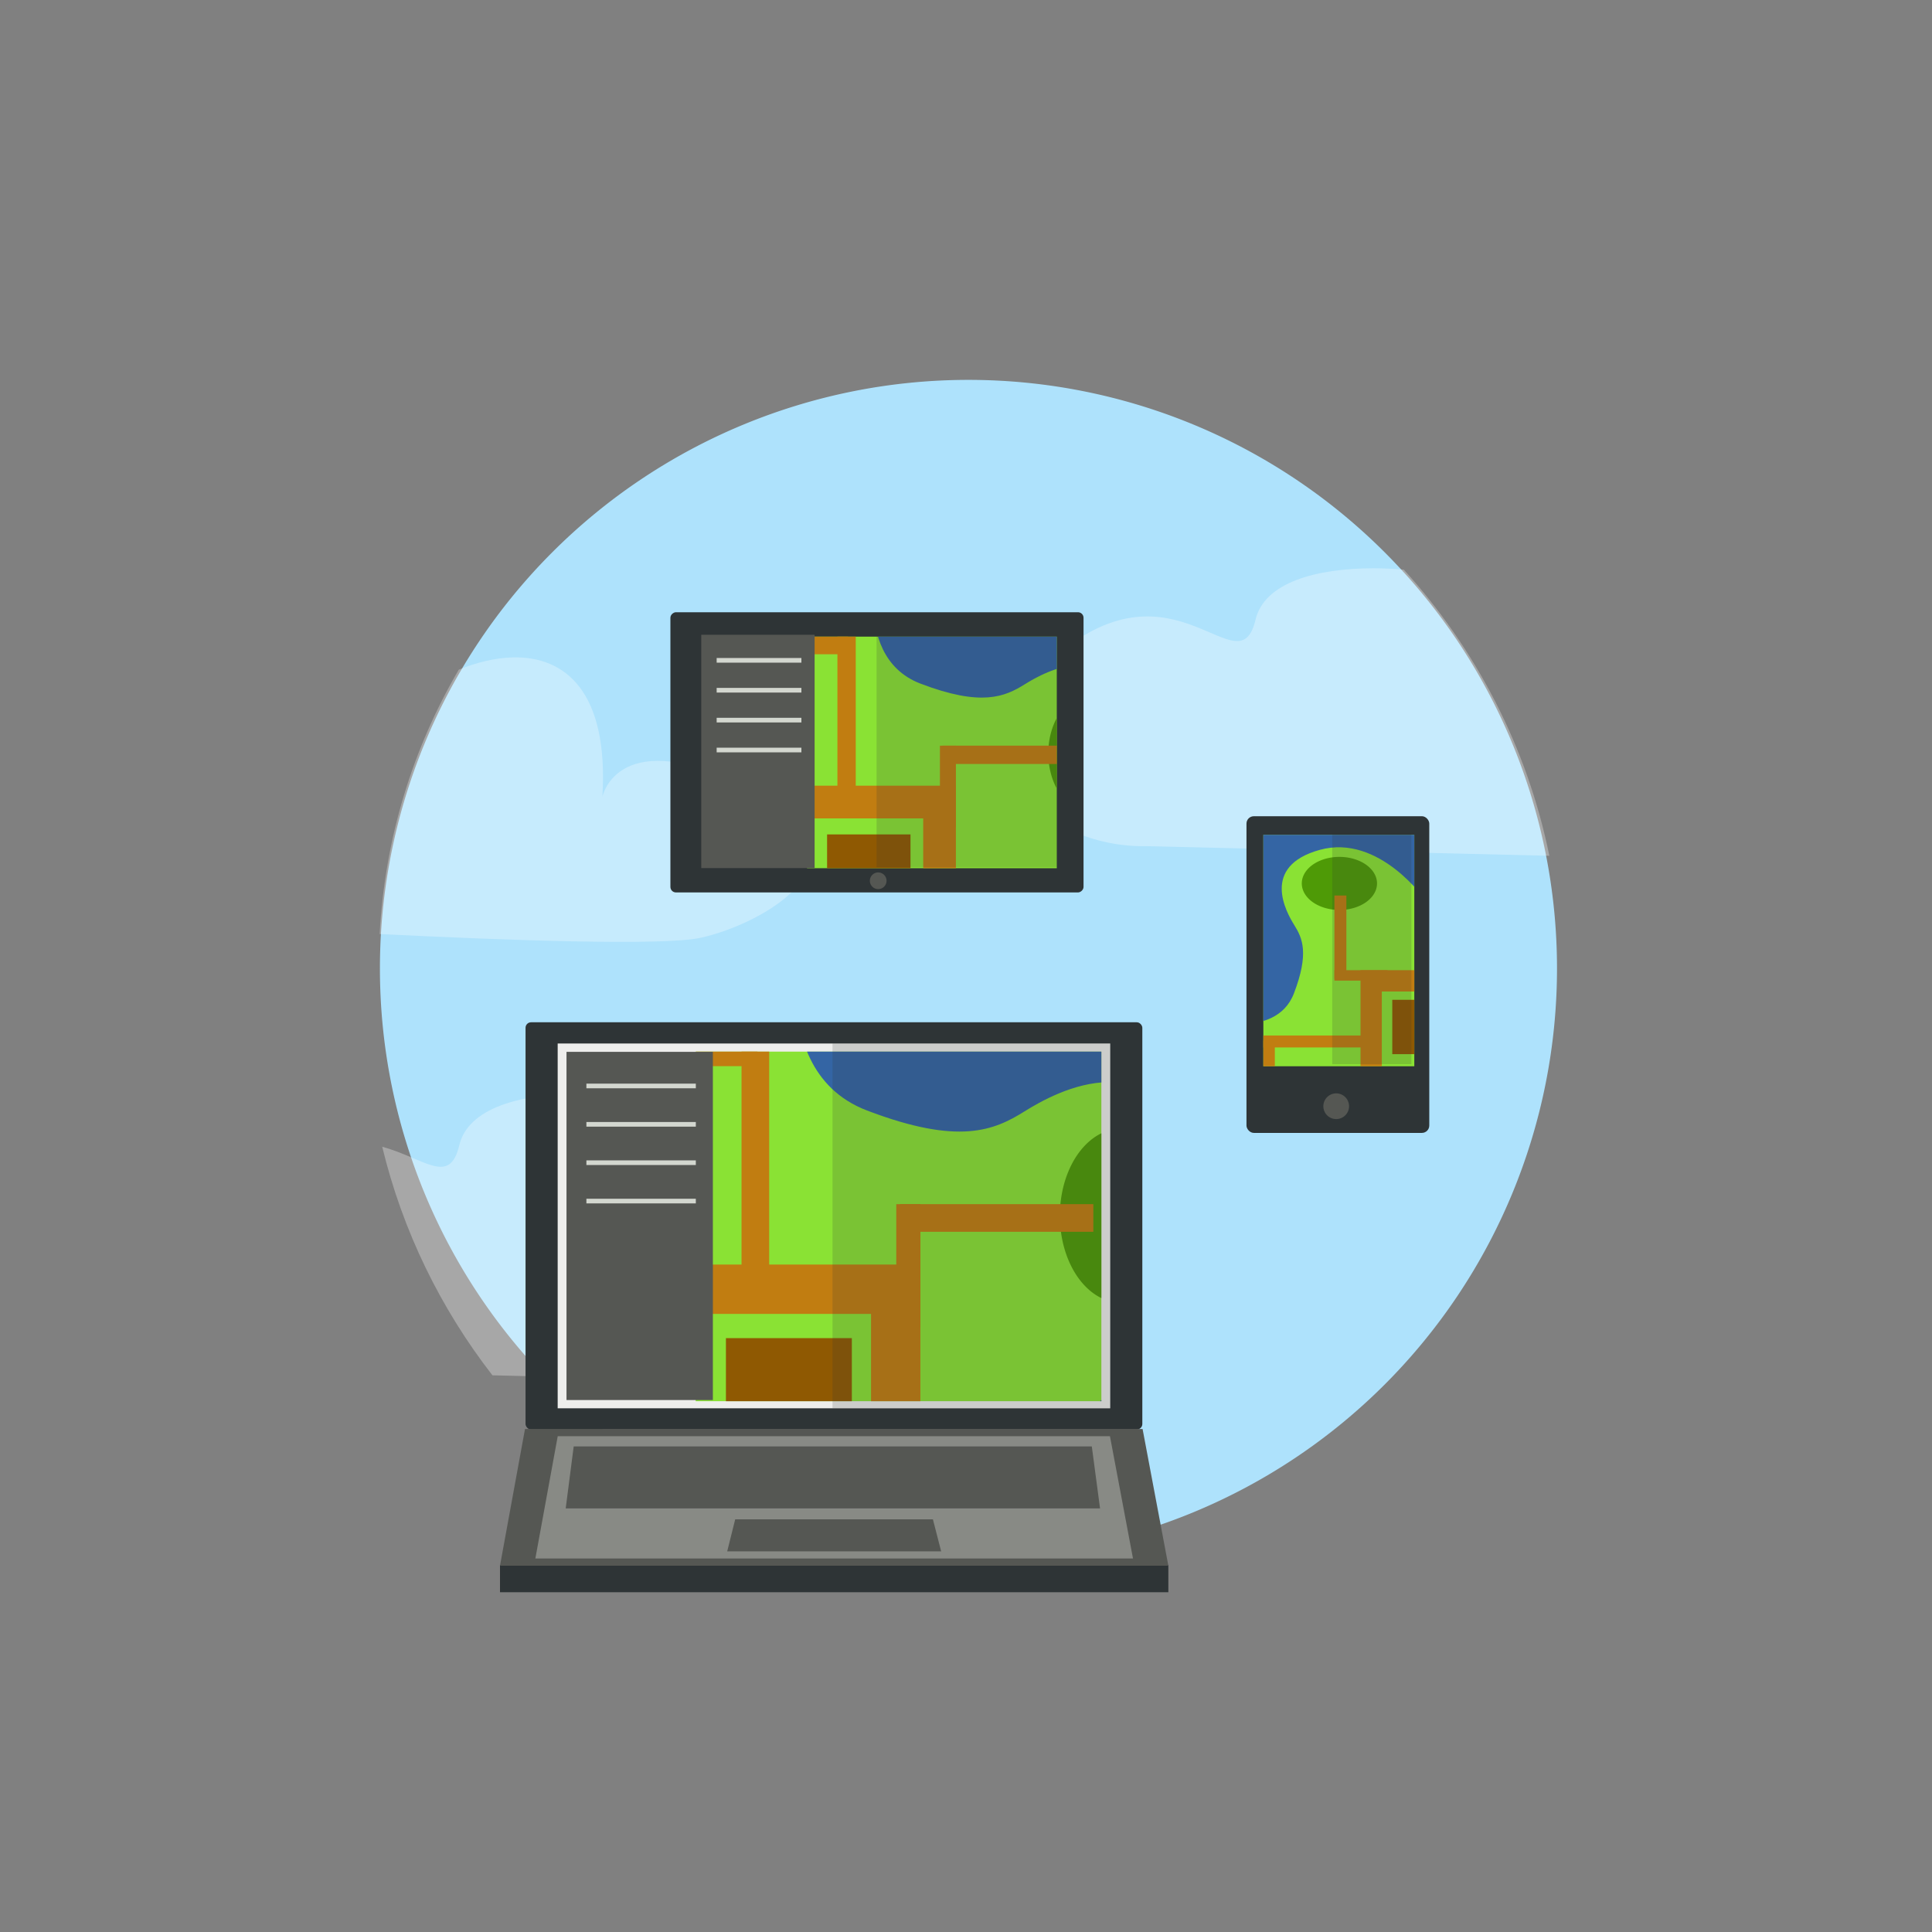 <?xml version="1.0" encoding="UTF-8" standalone="no"?>
<!-- Created with Inkscape (http://www.inkscape.org/) -->

<svg
   xmlns:dc="http://purl.org/dc/elements/1.1/"
   xmlns:cc="http://creativecommons.org/ns#"
   xmlns:rdf="http://www.w3.org/1999/02/22-rdf-syntax-ns#"
   xmlns:svg="http://www.w3.org/2000/svg"
   xmlns="http://www.w3.org/2000/svg"
   version="1.1"
   width="415"
   height="415"
   id="svg5287">
  <rect width="100%" height="100%" fill="#808080" stroke="none"/>
  <defs
     id="defs5289">
    <clipPath
       id="clipPath4497-9">
      <rect
         width="131.07"
         height="85.484"
         x="723.003"
         y="-728.76"
         transform="matrix(0,1,-1,0,0,0)"
         id="rect4499-3"
         style="fill:#eeeeec;fill-opacity:1;stroke:none" />
    </clipPath>
    <clipPath
       id="clipPath5209">
      <rect
         width="131.07"
         height="85.484"
         x="723.003"
         y="-728.76"
         transform="matrix(0,1,-1,0,0,0)"
         id="rect5211"
         style="fill:#eeeeec;fill-opacity:1;stroke:none" />
    </clipPath>
    <clipPath
       id="clipPath5213">
      <rect
         width="131.07"
         height="85.484"
         x="723.003"
         y="-728.76"
         transform="matrix(0,1,-1,0,0,0)"
         id="rect5215"
         style="fill:#eeeeec;fill-opacity:1;stroke:none" />
    </clipPath>
  </defs>
  <g
     transform="translate(0,-637.362)"
     id="layer1">
    <g
       transform="translate(-477.939,581.08)"
       id="g5452">
      <rect
         width="415.551"
         height="414.982"
         x="477.939"
         y="56.3"
         id="rect5312"
         style="fill:#888a85;fill-opacity:0;stroke:none" />
      <g
         transform="matrix(1.119,0,0,1.119,31.818,-649.015)"
         id="g9658"
         style="display:inline">
        <path
           d="m 152,313.362 a 95.5,95.5 0 1 1 -191,0 95.5,95.5 0 1 1 191,0 z"
           transform="matrix(1.183,0,0,1.183,517.745,445.482)"
           id="path8017"
           style="fill:#aee2fc;fill-opacity:1;stroke:none;display:inline" />
        <g
           id="g9692"
           style="opacity:0.772">
          <path
             d="m 662.376,739.377 c -10.966,0.012 -20.985,2.689 -22.688,9.878 -3.205,13.534 -15.318,-12.477 -38.111,6.756 -22.793,19.232 -2.508,37.065 17.08,36.709 l 77.433,1.848 c -4.256,-20.891 -14.131,-39.749 -27.946,-54.936 -1.92,-0.148 -3.864,-0.257 -5.768,-0.255 z"
             id="path4813-1-7"
             style="opacity:0.4;fill:#ffffff;stroke:none;display:inline" />
          <path
             d="m 509.522,840.285 c -10.966,0.012 -20.985,2.689 -22.688,9.878 -1.848,7.803 -6.677,2.489 -14.786,0.255 3.92,16.221 11.239,31.105 21.159,43.879 l 76.254,1.816 c 0,0 41.304,-1.066 16.729,-20.298 -24.574,-19.232 -39.195,-9.974 -39.195,-9.974 0,0 1.445,-14.594 -11.376,-20.649 -6.01,-2.838 -16.422,-4.918 -26.098,-4.907 z"
             id="path4756-4-3-3"
             style="opacity:0.4;fill:#ffffff;stroke:none;display:inline" />
          <path
             d="m 498.375,826.344 c -3.607,0.097 -7.452,1.017 -11.25,2.562 -9.589,16.405 -15.483,35.239 -16.562,55.344 26.161,1.302 59.403,2.515 67.219,0.781 13.279,-2.946 38.269,-16.871 10.469,-31.094 -27.8,-14.223 -31.062,1.562 -31.062,1.562 1.328,-21.799 -7.634,-29.456 -18.812,-29.156 z"
             transform="matrix(0.917,0,0,0.917,40.051,-1.267)"
             id="path9633"
             style="opacity:0.384;fill:#ffffff;fill-opacity:1;stroke:none;display:inline" />
        </g>
        <g
           transform="translate(-1.081,48.181)"
           id="g4573">
          <rect
             width="118.398"
             height="78.172"
             rx="1.061"
             ry="1.061"
             x="500.642"
             y="778.349"
             id="rect4384"
             style="fill:#2e3436;fill-opacity:1;stroke:none" />
          <rect
             width="106.06"
             height="70.026"
             x="506.811"
             y="782.422"
             id="rect4386"
             style="fill:#eeeeec;fill-opacity:1;stroke:none" />
          <g
             transform="matrix(0,-0.785,0.785,0,-59.271,1356.054)"
             clip-path="url(#clipPath4497-9)"
             id="g4471">
            <g
               transform="translate(15.547,32.432)"
               id="g4483">
              <rect
                 width="114.327"
                 height="132.682"
                 x="614.289"
                 y="-855.12"
                 transform="scale(1,-1)"
                 id="rect4145-5"
                 style="fill:#8ae234;fill-opacity:1;stroke:none;display:inline" />
              <path
                 d="m 727.096,746.945 c -9.388,0.279 -22.913,3.306 -28.279,17.373 -8.585,22.507 -4.873,31.092 -0.232,38.517 4.641,7.425 19.259,33.413 -14.386,42.694 -33.645,9.281 -59.864,-28.54 -59.864,-28.54 l -10.035,-14.299 0,52.439 114.305,0 0,-108.185 c -0.502,-1.9e-4 -0.978,-0.016 -1.508,0 z"
                 id="path4147-0"
                 style="fill:#3465a4;fill-opacity:1;stroke:none;display:inline" />
              <path
                 d="m 147.5,388.112 a 13.5,13.5 0 1 1 -27,0 13.5,13.5 0 1 1 27,0 z"
                 transform="matrix(1.578,0,0,1.113,461.637,394.555)"
                 id="path4159-0"
                 style="fill:#4e9a06;fill-opacity:1;stroke:none;display:inline" />
              <rect
                 width="21.528"
                 height="30.79"
                 x="621.621"
                 y="729.835"
                 id="rect4161-4"
                 style="fill:#8f5902;fill-opacity:1;stroke:none;display:inline" />
              <g
                 transform="matrix(0.779,0,0,0.779,559.87,541.185)"
                 id="g4094-3"
                 style="fill:#c17d11;display:inline">
                <rect
                   width="19.287"
                   height="8.679"
                   x="232.766"
                   y="-200.961"
                   transform="matrix(0,1,-1,0,0,0)"
                   id="rect4165-8"
                   style="fill:#c17d11;fill-opacity:1;stroke:none" />
                <path
                   d="m 114.511,232.747 0,54.973 -44.619,0 0,15.494 60.112,0 0,-70.467 z"
                   id="path4149-3"
                   style="fill:#c17d11;fill-opacity:1;stroke:none" />
                <rect
                   width="87.905"
                   height="8.679"
                   x="128.798"
                   y="247.07"
                   id="rect4163-8"
                   style="fill:#c17d11;fill-opacity:1;stroke:none" />
                <rect
                   width="60.685"
                   height="8.679"
                   x="296.818"
                   y="-148.963"
                   transform="matrix(0,1,-1,0,0,0)"
                   id="rect4167-8"
                   style="fill:#c17d11;fill-opacity:1;stroke:none" />
                <rect
                   width="38.56"
                   height="7.574"
                   x="-148.955"
                   y="-303.222"
                   transform="scale(-1,-1)"
                   id="rect4169-5"
                   style="fill:#c17d11;fill-opacity:1;stroke:none" />
              </g>
            </g>
          </g>
          <rect
             width="128.298"
             height="5.237"
             x="495.738"
             y="882.519"
             id="rect4501"
             style="fill:#2e3436;fill-opacity:1;stroke:none" />
          <path
             d="m 500.538,856.423 118.552,0 4.946,26.241 -128.298,0 z"
             id="rect4503"
             style="fill:#555753;fill-opacity:1;stroke:none" />
          <path
             d="m 506.819,857.812 106.007,0 4.422,23.464 -114.721,0 z"
             id="path4506"
             style="fill:#888a85;fill-opacity:1;stroke:none" />
          <path
             d="m 540.887,873.765 37.955,0 1.583,6.151 -41.075,0 z"
             id="path4508"
             style="fill:#555753;fill-opacity:1;stroke:none" />
          <path
             d="m 509.887,859.765 99.455,0 1.583,11.901 -102.575,0 z"
             id="path4778"
             style="fill:#555753;fill-opacity:1;stroke:none" />
          <rect
             width="28.099"
             height="66.838"
             x="507.424"
             y="832.206"
             transform="translate(1.081,-48.181)"
             id="rect7210"
             style="fill:#555753;fill-opacity:1;stroke:none" />
          <path
             d="m 511.243,838.753 21.006,0"
             transform="translate(1.081,-48.181)"
             id="path7212"
             style="fill:none;stroke:#d3d7cf;stroke-width:0.894px;stroke-linecap:butt;stroke-linejoin:miter;stroke-opacity:1" />
          <path
             d="m 512.324,797.938 21.006,0"
             id="path7214"
             style="fill:none;stroke:#d3d7cf;stroke-width:0.894px;stroke-linecap:butt;stroke-linejoin:miter;stroke-opacity:1" />
          <path
             d="m 512.324,805.303 21.006,0"
             id="path7216"
             style="fill:none;stroke:#d3d7cf;stroke-width:0.894px;stroke-linecap:butt;stroke-linejoin:miter;stroke-opacity:1" />
          <path
             d="m 512.324,812.669 21.006,0"
             id="path7218"
             style="fill:none;stroke:#d3d7cf;stroke-width:0.894px;stroke-linecap:butt;stroke-linejoin:miter;stroke-opacity:1" />
          <rect
             width="53.305"
             height="70.026"
             x="559.565"
             y="782.422"
             id="rect9052"
             style="opacity:0.177;fill:#2e3436;fill-opacity:1;stroke:none" />
        </g>
        <g
           transform="translate(-29.616,23.363)"
           id="g4665">
          <rect
             width="53.786"
             height="79.304"
             rx="1.061"
             ry="1.061"
             x="724.455"
             y="-636.289"
             transform="matrix(0,1,-1,0,0,0)"
             id="rect4595"
             style="fill:#2e3436;fill-opacity:1;stroke:none" />
          <g
             transform="matrix(0,-0.52,0.52,0,187.038,1108.094)"
             clip-path="url(#clipPath4497-9)"
             id="g4597">
            <g
               transform="translate(12.598,39.44)"
               id="g4599">
              <rect
                 width="114.327"
                 height="132.682"
                 x="614.289"
                 y="-855.12"
                 transform="scale(1,-1)"
                 id="rect4601"
                 style="fill:#8ae234;fill-opacity:1;stroke:none;display:inline" />
              <path
                 d="m 727.096,746.945 c -9.388,0.279 -22.913,3.306 -28.279,17.373 -8.585,22.507 -4.873,31.092 -0.232,38.517 4.641,7.425 19.259,33.413 -14.386,42.694 -33.645,9.281 -59.864,-28.54 -59.864,-28.54 l -10.035,-14.299 0,52.439 114.305,0 0,-108.185 c -0.502,-1.9e-4 -0.978,-0.016 -1.508,0 z"
                 id="path4603"
                 style="fill:#3465a4;fill-opacity:1;stroke:none;display:inline" />
              <path
                 d="m 147.5,388.112 a 13.5,13.5 0 1 1 -27,0 13.5,13.5 0 1 1 27,0 z"
                 transform="matrix(1.578,0,0,1.113,461.637,394.555)"
                 id="path4605"
                 style="fill:#4e9a06;fill-opacity:1;stroke:none;display:inline" />
              <rect
                 width="21.528"
                 height="30.79"
                 x="621.621"
                 y="729.835"
                 id="rect4607"
                 style="fill:#8f5902;fill-opacity:1;stroke:none;display:inline" />
              <g
                 transform="matrix(0.779,0,0,0.779,559.87,541.185)"
                 id="g4609"
                 style="fill:#c17d11;display:inline">
                <rect
                   width="19.287"
                   height="8.679"
                   x="232.766"
                   y="-200.961"
                   transform="matrix(0,1,-1,0,0,0)"
                   id="rect4611"
                   style="fill:#c17d11;fill-opacity:1;stroke:none" />
                <path
                   d="m 114.511,232.747 0,54.973 -44.619,0 0,15.494 60.112,0 0,-70.467 z"
                   id="path4613"
                   style="fill:#c17d11;fill-opacity:1;stroke:none" />
                <rect
                   width="87.905"
                   height="8.679"
                   x="128.798"
                   y="247.07"
                   id="rect4615"
                   style="fill:#c17d11;fill-opacity:1;stroke:none" />
                <rect
                   width="60.685"
                   height="8.679"
                   x="296.818"
                   y="-148.963"
                   transform="matrix(0,1,-1,0,0,0)"
                   id="rect4617"
                   style="fill:#c17d11;fill-opacity:1;stroke:none" />
                <rect
                   width="38.56"
                   height="7.574"
                   x="-148.955"
                   y="-303.222"
                   transform="scale(-1,-1)"
                   id="rect4619"
                   style="fill:#c17d11;fill-opacity:1;stroke:none" />
              </g>
            </g>
          </g>
          <path
             d="m 655.822,859.606 a 6.377,6.377 0 1 1 -12.754,0 6.377,6.377 0 1 1 12.754,0 z"
             transform="matrix(0.251,0,0,0.251,433.863,560.241)"
             id="path4555-0"
             style="fill:#555753;fill-opacity:1;stroke:none;display:inline" />
          <rect
             width="21.762"
             height="44.788"
             x="562.906"
             y="728.779"
             id="rect7210-3"
             style="fill:#555753;fill-opacity:1;stroke:none;display:inline" />
          <path
             d="m 565.864,733.687 16.269,0"
             id="path7212-8"
             style="fill:none;stroke:#d3d7cf;stroke-width:0.894px;stroke-linecap:butt;stroke-linejoin:miter;stroke-opacity:1;display:inline" />
          <path
             d="m 565.864,739.426 16.269,0"
             id="path7214-7"
             style="fill:none;stroke:#d3d7cf;stroke-width:0.894px;stroke-linecap:butt;stroke-linejoin:miter;stroke-opacity:1;display:inline" />
          <path
             d="m 565.864,745.165 16.269,0"
             id="path7216-8"
             style="fill:none;stroke:#d3d7cf;stroke-width:0.894px;stroke-linecap:butt;stroke-linejoin:miter;stroke-opacity:1;display:inline" />
          <path
             d="m 565.864,750.904 16.269,0"
             id="path7218-4"
             style="fill:none;stroke:#d3d7cf;stroke-width:0.894px;stroke-linecap:butt;stroke-linejoin:miter;stroke-opacity:1;display:inline" />
          <rect
             width="34.865"
             height="44.624"
             x="596.56"
             y="728.786"
             id="rect9054-8"
             style="opacity:0.177;fill:#2e3436;fill-opacity:1;stroke:none;display:inline" />
        </g>
        <g
           transform="translate(0.458,-9.786)"
           id="g4557">
          <rect
             width="35.09"
             height="60.79"
             rx="1.414"
             ry="1.414"
             x="637.494"
             y="796.76"
             id="rect4510"
             style="fill:#2e3436;fill-opacity:1;stroke:none" />
          <g
             transform="matrix(-0.339,0,0,-0.339,887.781,1089.852)"
             clip-path="url(#clipPath4497-9)"
             id="g4531">
            <g
               transform="translate(12.598,0)"
               id="g4533">
              <rect
                 width="114.327"
                 height="132.682"
                 x="614.289"
                 y="-855.12"
                 transform="scale(1,-1)"
                 id="rect4535"
                 style="fill:#8ae234;fill-opacity:1;stroke:none;display:inline" />
              <path
                 d="m 727.096,746.945 c -9.388,0.279 -22.913,3.306 -28.279,17.373 -8.585,22.507 -4.873,31.092 -0.232,38.517 4.641,7.425 19.259,33.413 -14.386,42.694 -33.645,9.281 -59.864,-28.54 -59.864,-28.54 l -10.035,-14.299 0,52.439 114.305,0 0,-108.185 c -0.502,-1.9e-4 -0.978,-0.016 -1.508,0 z"
                 id="path4537"
                 style="fill:#3465a4;fill-opacity:1;stroke:none;display:inline" />
              <path
                 d="m 147.5,388.112 a 13.5,13.5 0 1 1 -27,0 13.5,13.5 0 1 1 27,0 z"
                 transform="matrix(1.578,0,0,1.113,461.637,394.555)"
                 id="path4539"
                 style="fill:#4e9a06;fill-opacity:1;stroke:none;display:inline" />
              <rect
                 width="21.528"
                 height="30.79"
                 x="621.621"
                 y="729.835"
                 id="rect4541"
                 style="fill:#8f5902;fill-opacity:1;stroke:none;display:inline" />
              <g
                 transform="matrix(0.779,0,0,0.779,559.87,541.185)"
                 id="g4543"
                 style="fill:#c17d11;display:inline">
                <rect
                   width="19.287"
                   height="8.679"
                   x="232.766"
                   y="-200.961"
                   transform="matrix(0,1,-1,0,0,0)"
                   id="rect4545"
                   style="fill:#c17d11;fill-opacity:1;stroke:none" />
                <path
                   d="m 114.511,232.747 0,54.973 -44.619,0 0,15.494 60.112,0 0,-70.467 z"
                   id="path4547"
                   style="fill:#c17d11;fill-opacity:1;stroke:none" />
                <rect
                   width="87.905"
                   height="8.679"
                   x="128.798"
                   y="247.07"
                   id="rect4549"
                   style="fill:#c17d11;fill-opacity:1;stroke:none" />
                <rect
                   width="60.685"
                   height="8.679"
                   x="296.818"
                   y="-148.963"
                   transform="matrix(0,1,-1,0,0,0)"
                   id="rect4551"
                   style="fill:#c17d11;fill-opacity:1;stroke:none" />
                <rect
                   width="38.56"
                   height="7.574"
                   x="-148.955"
                   y="-303.222"
                   transform="scale(-1,-1)"
                   id="rect4553"
                   style="fill:#c17d11;fill-opacity:1;stroke:none" />
              </g>
            </g>
          </g>
          <path
             d="m 655.822,859.606 a 6.377,6.377 0 1 1 -12.754,0 6.377,6.377 0 1 1 12.754,0 z"
             transform="matrix(0.387,0,0,0.387,403.383,519.762)"
             id="path4555"
             style="fill:#555753;fill-opacity:1;stroke:none" />
          <rect
             width="15.191"
             height="44.563"
             x="653.962"
             y="799.798"
             id="rect9054"
             style="opacity:0.177;fill:#2e3436;fill-opacity:1;stroke:none;display:inline" />
        </g>
      </g>
    </g>
  </g>
</svg>
